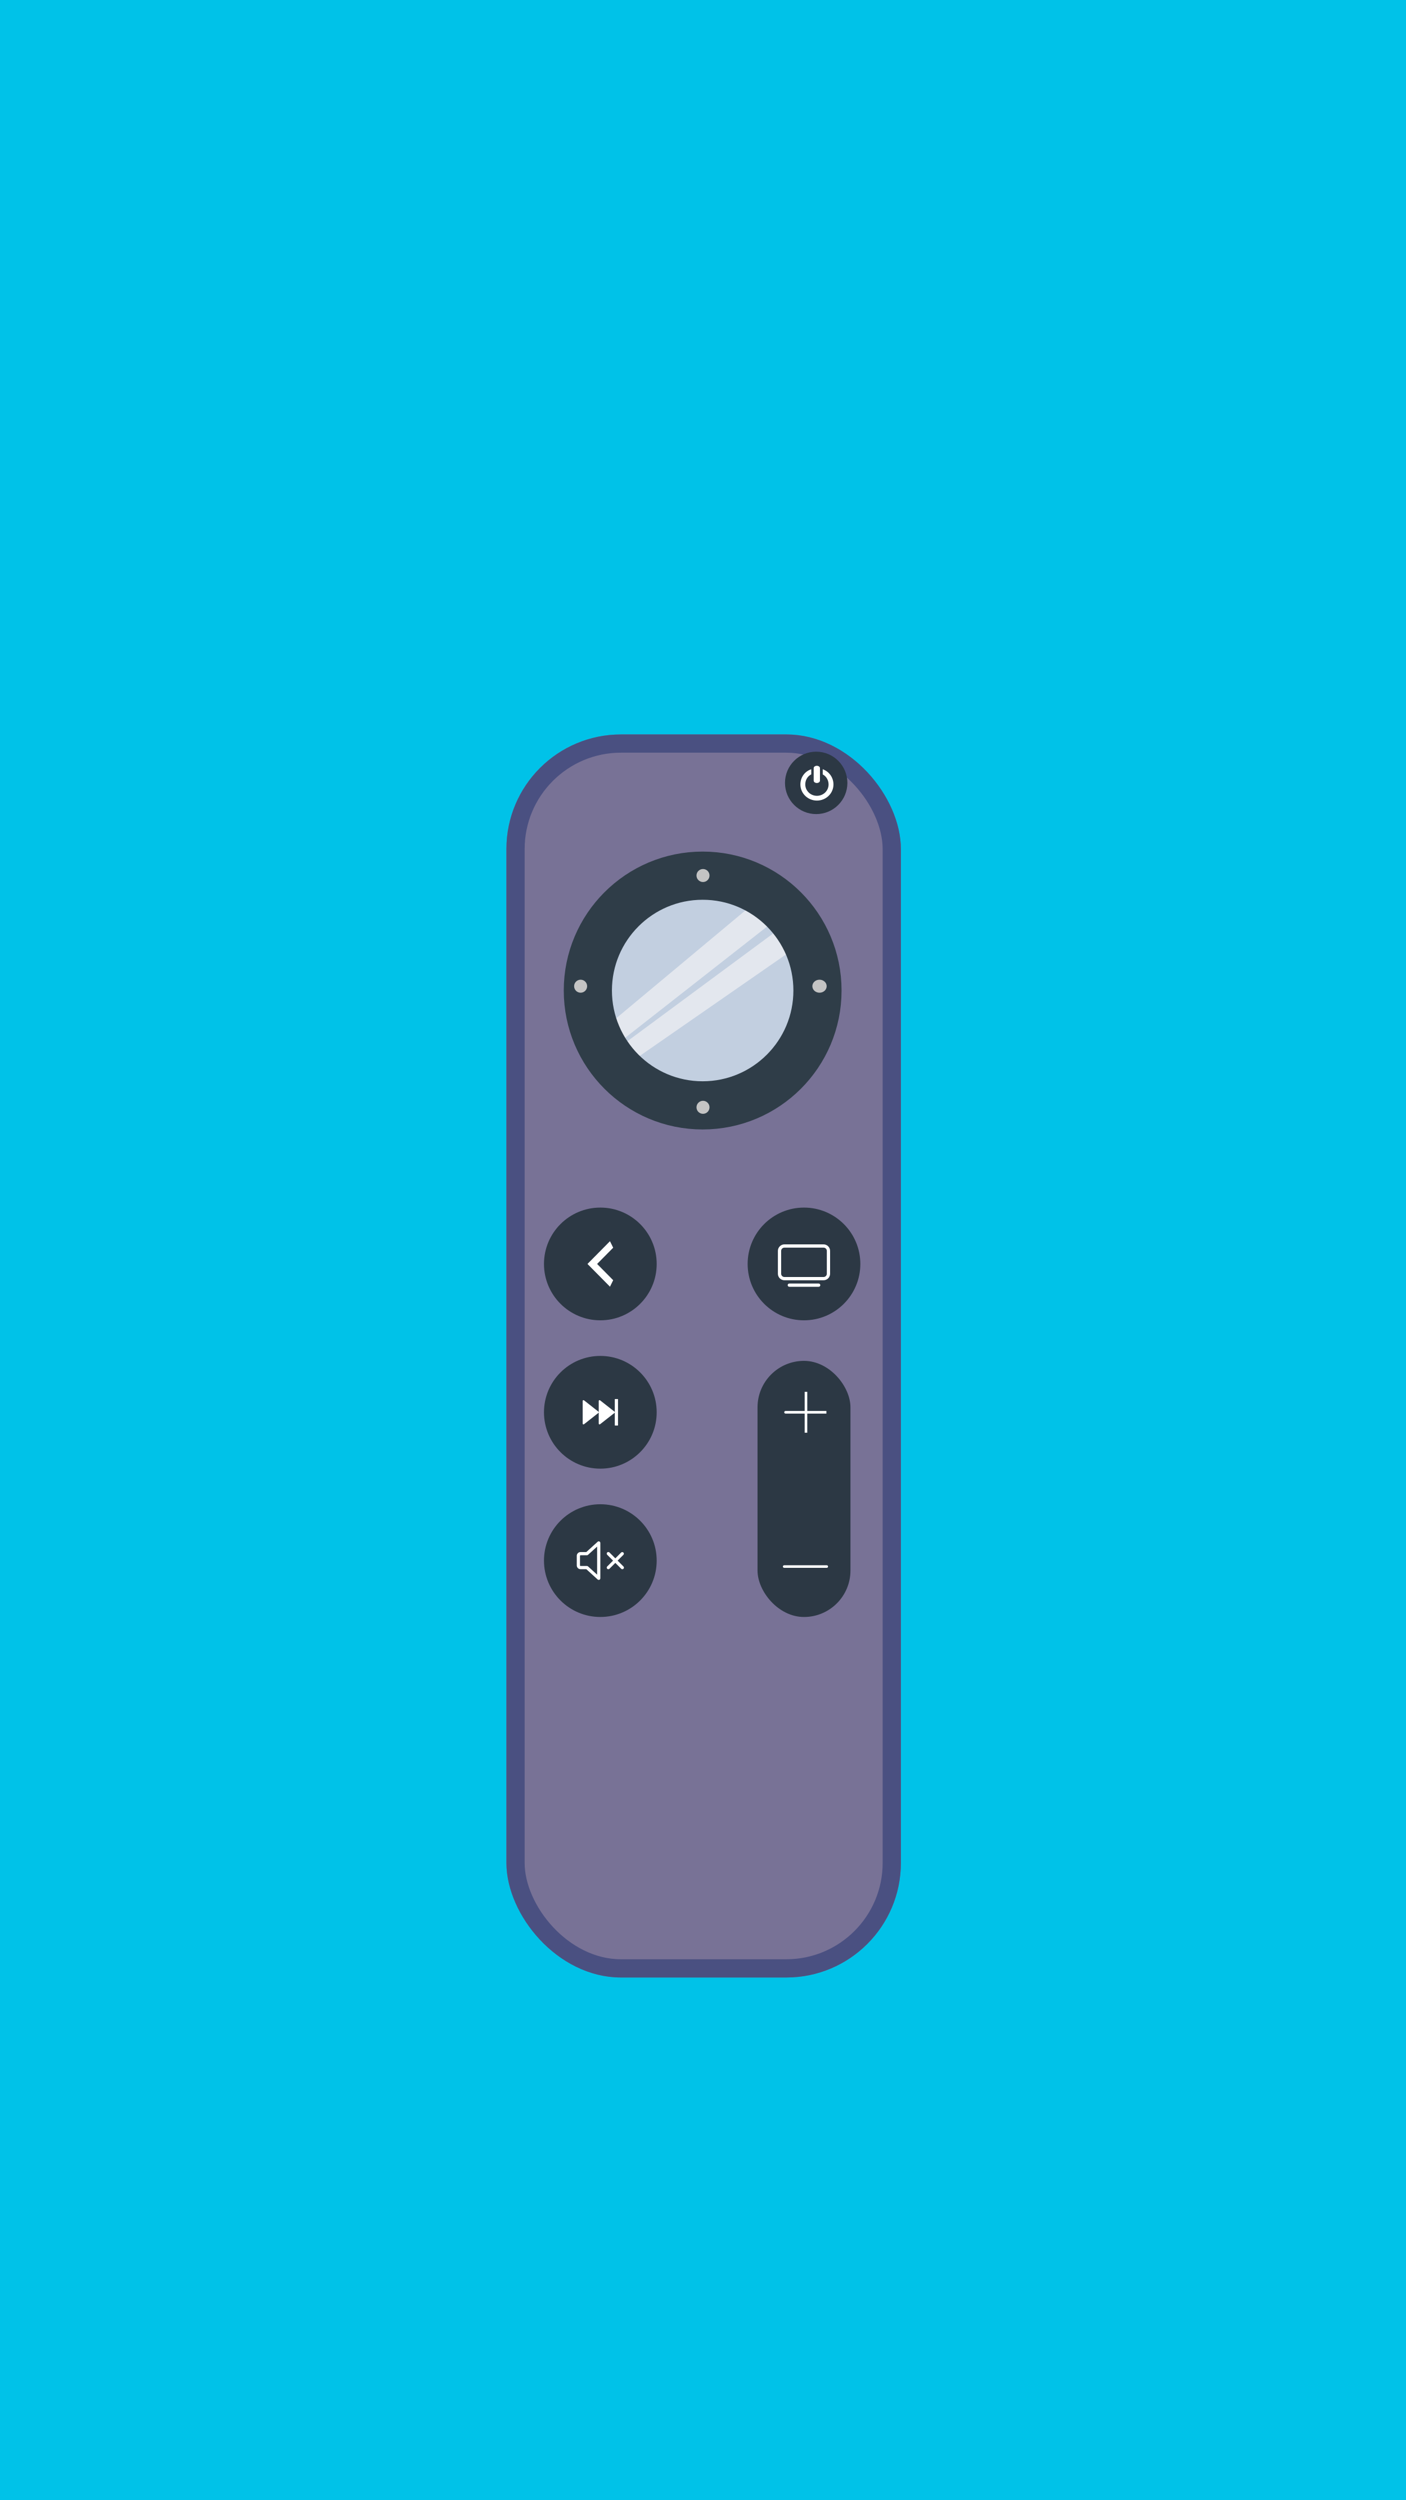 <svg width="1080" height="1920" viewBox="0 0 1080 1920" fill="none" xmlns="http://www.w3.org/2000/svg">
<rect width="1080" height="1920" fill="#00C2E8"/>
<g filter="url(#filter0_di)">
<rect x="389" y="537" width="303" height="954.564" rx="88" fill="#787296"/>
<rect x="396" y="544" width="289" height="940.564" rx="81" stroke="#4A5081" stroke-width="14"/>
</g>
<circle cx="539.362" cy="760.263" r="78.218" fill="#C2CFE0"/>
<path d="M598.702 704.112L466.772 807.476L462.733 800.254L460.041 793.032L581.201 691.925L598.702 704.112Z" fill="#E3E7EE"/>
<path d="M617.532 723.39L483.973 816.035L479.885 809.562L477.159 803.089L599.815 712.467L617.532 723.39Z" fill="#E3E7EE"/>
<circle cx="539.74" cy="667.237" r="3.417" fill="#C4C4C4"/>
<circle cx="539.74" cy="853.29" r="3.417" fill="#C4C4C4"/>
<circle cx="633.146" cy="760.642" r="3.417" fill="#C4C4C4"/>
<circle cx="445.577" cy="760.642" r="3.417" fill="#C4C4C4"/>
<circle cx="539.741" cy="760.643" r="88.195" stroke="#2F3D48" stroke-width="37"/>
<circle cx="461.14" cy="970.616" r="43.286" fill="#2C3844"/>
<path d="M471.01 958.141L458.67 970.617L471.01 983.093L468.542 988.083L451.265 970.617L468.542 953.151L471.01 958.141Z" fill="white"/>
<circle cx="617.576" cy="970.617" r="43.286" fill="#2C3844"/>
<path d="M597.528 960.592C597.528 959.263 598.056 957.988 598.996 957.048C599.936 956.108 601.21 955.58 602.54 955.58H632.612C633.941 955.58 635.216 956.108 636.156 957.048C637.096 957.988 637.624 959.263 637.624 960.592V978.134C637.624 979.463 637.096 980.738 636.156 981.678C635.216 982.618 633.941 983.146 632.612 983.146H602.54C601.21 983.146 599.936 982.618 598.996 981.678C598.056 980.738 597.528 979.463 597.528 978.134V960.592ZM602.54 958.086C601.875 958.086 601.238 958.35 600.768 958.82C600.298 959.29 600.034 959.927 600.034 960.592V978.134C600.034 978.799 600.298 979.436 600.768 979.906C601.238 980.376 601.875 980.64 602.54 980.64H632.612C633.276 980.64 633.914 980.376 634.384 979.906C634.854 979.436 635.118 978.799 635.118 978.134V960.592C635.118 959.927 634.854 959.29 634.384 958.82C633.914 958.35 633.276 958.086 632.612 958.086H602.54Z" fill="white"/>
<path d="M605.046 986.905C605.046 986.573 605.178 986.254 605.413 986.019C605.648 985.784 605.966 985.652 606.299 985.652H628.853C629.185 985.652 629.504 985.784 629.739 986.019C629.974 986.254 630.106 986.573 630.106 986.905C630.106 987.237 629.974 987.556 629.739 987.791C629.504 988.026 629.185 988.158 628.853 988.158H606.299C605.966 988.158 605.648 988.026 605.413 987.791C605.178 987.556 605.046 987.237 605.046 986.905Z" fill="white"/>
<circle cx="461.138" cy="1084.53" r="43.286" fill="#2C3844"/>
<path d="M472.007 1084.04L460.924 1075.33C460.512 1075.01 459.906 1075.3 459.906 1075.82V1093.23C459.906 1093.75 460.512 1094.05 460.924 1093.72L472.007 1085.02C472.082 1084.96 472.142 1084.88 472.183 1084.8C472.224 1084.71 472.246 1084.62 472.246 1084.53C472.246 1084.43 472.224 1084.34 472.183 1084.25C472.142 1084.17 472.082 1084.09 472.007 1084.04ZM459.667 1084.04L448.584 1075.33C448.171 1075.01 447.566 1075.3 447.566 1075.82V1093.23C447.566 1093.75 448.171 1094.04 448.584 1093.72L459.667 1085.01C459.825 1084.89 459.906 1084.7 459.906 1084.52C459.906 1084.35 459.825 1084.16 459.667 1084.04ZM474.468 1074.35H472.493C472.358 1074.35 472.246 1074.45 472.246 1074.58V1094.48C472.246 1094.6 472.358 1094.71 472.493 1094.71H474.468C474.603 1094.71 474.714 1094.6 474.714 1094.48V1074.58C474.714 1074.45 474.603 1074.35 474.468 1074.35Z" fill="white"/>
<circle cx="461.138" cy="1198.43" r="43.286" fill="#2C3844"/>
<path fill-rule="evenodd" clip-rule="evenodd" d="M461.14 1184.86C461.14 1184.62 461.071 1184.39 460.94 1184.19C460.81 1183.99 460.624 1183.83 460.405 1183.73C460.186 1183.63 459.944 1183.6 459.708 1183.64C459.472 1183.68 459.252 1183.79 459.075 1183.95L450.379 1191.85H445.92C445.156 1191.85 444.424 1192.16 443.884 1192.7C443.344 1193.24 443.041 1193.97 443.041 1194.73V1202.14C443.041 1203.73 444.331 1205.02 445.92 1205.02H450.379L459.075 1212.92C459.252 1213.08 459.472 1213.19 459.708 1213.23C459.944 1213.27 460.186 1213.24 460.405 1213.14C460.624 1213.04 460.81 1212.88 460.94 1212.68C461.071 1212.48 461.14 1212.25 461.14 1212.01V1184.86ZM451.687 1194L458.672 1187.65V1209.22L451.687 1202.87C451.46 1202.66 451.164 1202.55 450.856 1202.55H445.92C445.811 1202.55 445.706 1202.51 445.629 1202.43C445.552 1202.35 445.509 1202.25 445.509 1202.14V1194.73C445.509 1194.62 445.552 1194.52 445.629 1194.44C445.706 1194.37 445.811 1194.32 445.92 1194.32H450.856C451.164 1194.32 451.46 1194.21 451.687 1194Z" fill="white"/>
<path d="M468.181 1192.21C468.068 1192.09 467.932 1192 467.78 1191.93C467.629 1191.86 467.465 1191.82 467.3 1191.82C467.134 1191.82 466.969 1191.85 466.816 1191.91C466.662 1191.97 466.523 1192.07 466.405 1192.18C466.288 1192.3 466.196 1192.44 466.134 1192.59C466.072 1192.75 466.041 1192.91 466.044 1193.08C466.047 1193.24 466.083 1193.41 466.151 1193.56C466.218 1193.71 466.315 1193.85 466.437 1193.96L470.912 1198.43L466.437 1202.91C466.315 1203.02 466.218 1203.16 466.151 1203.31C466.083 1203.46 466.047 1203.62 466.044 1203.79C466.041 1203.96 466.072 1204.12 466.134 1204.27C466.196 1204.43 466.288 1204.57 466.405 1204.68C466.523 1204.8 466.662 1204.89 466.816 1204.96C466.969 1205.02 467.134 1205.05 467.3 1205.05C467.465 1205.04 467.629 1205.01 467.78 1204.94C467.932 1204.87 468.068 1204.77 468.181 1204.65L472.656 1200.18L477.132 1204.65C477.245 1204.77 477.381 1204.87 477.532 1204.94C477.684 1205.01 477.847 1205.04 478.013 1205.05C478.178 1205.05 478.343 1205.02 478.497 1204.96C478.65 1204.89 478.79 1204.8 478.907 1204.68C479.024 1204.57 479.117 1204.43 479.179 1204.27C479.241 1204.12 479.271 1203.96 479.268 1203.79C479.265 1203.62 479.229 1203.46 479.162 1203.31C479.094 1203.16 478.997 1203.02 478.876 1202.91L474.4 1198.43L478.876 1193.96C479.094 1193.72 479.212 1193.42 479.207 1193.1C479.201 1192.78 479.072 1192.47 478.845 1192.24C478.619 1192.02 478.314 1191.89 477.995 1191.88C477.675 1191.88 477.365 1192 477.132 1192.21L472.656 1196.69L468.181 1192.21Z" fill="white"/>
<rect x="581.885" y="1045.04" width="71.383" height="196.684" rx="35.692" fill="#2C3844"/>
<path d="M619.095 1084.52H603.401M619.095 1100.22V1084.52V1100.22ZM619.095 1084.52V1068.83V1084.52ZM619.095 1084.52H634.789H619.095Z" stroke="white" stroke-width="2" stroke-linecap="round"/>
<path d="M635.042 1202.99H602.388" stroke="white" stroke-width="2" stroke-linecap="round"/>
<circle cx="626.946" cy="601.194" r="23.966" fill="#2C3844"/>
<g clip-path="url(#clip0)">
<path fill-rule="evenodd" clip-rule="evenodd" d="M631.975 590.718V594.682C634.715 596.179 636.465 599.11 636.465 602.407C636.465 607.224 632.456 611.13 627.512 611.13C622.572 611.13 618.563 607.225 618.563 602.407C618.563 599.004 620.29 596.081 623.162 594.643V590.715C618.152 592.36 614.812 596.947 614.812 602.407C614.812 609.245 620.499 614.785 627.511 614.785C634.523 614.785 640.213 609.245 640.213 602.407C640.214 597.046 636.847 592.448 631.975 590.718Z" fill="white"/>
<path fill-rule="evenodd" clip-rule="evenodd" d="M627.429 601.283C628.756 601.283 629.838 600.473 629.838 599.469V589.879C629.838 588.877 628.756 588.065 627.429 588.065C626.1 588.065 625.02 588.877 625.02 589.879V599.469C625.02 600.473 626.1 601.283 627.429 601.283Z" fill="white"/>
</g>
<circle cx="540" cy="672.33" r="5" fill="#C4C4C4"/>
<circle cx="540" cy="850.33" r="5" fill="#C4C4C4"/>
<ellipse cx="629.5" cy="757.33" rx="5.5" ry="5" fill="#C4C4C4"/>
<circle cx="446" cy="757.33" r="5" fill="#C4C4C4"/>
<defs>
<filter id="filter0_di" x="385" y="537" width="311" height="981.564" filterUnits="userSpaceOnUse" color-interpolation-filters="sRGB">
<feFlood flood-opacity="0" result="BackgroundImageFix"/>
<feColorMatrix in="SourceAlpha" type="matrix" values="0 0 0 0 0 0 0 0 0 0 0 0 0 0 0 0 0 0 127 0" result="hardAlpha"/>
<feOffset dy="23"/>
<feGaussianBlur stdDeviation="2"/>
<feComposite in2="hardAlpha" operator="out"/>
<feColorMatrix type="matrix" values="0 0 0 0 0 0 0 0 0 0 0 0 0 0 0 0 0 0 0.25 0"/>
<feBlend mode="normal" in2="BackgroundImageFix" result="effect1_dropShadow"/>
<feBlend mode="normal" in="SourceGraphic" in2="effect1_dropShadow" result="shape"/>
<feColorMatrix in="SourceAlpha" type="matrix" values="0 0 0 0 0 0 0 0 0 0 0 0 0 0 0 0 0 0 127 0" result="hardAlpha"/>
<feOffset dy="4"/>
<feGaussianBlur stdDeviation="2"/>
<feComposite in2="hardAlpha" operator="arithmetic" k2="-1" k3="1"/>
<feColorMatrix type="matrix" values="0 0 0 0 0 0 0 0 0 0 0 0 0 0 0 0 0 0 0.25 0"/>
<feBlend mode="normal" in2="shape" result="effect2_innerShadow"/>
</filter>
<clipPath id="clip0">
<rect width="29" height="27" fill="white" transform="translate(612.999 587.999)"/>
</clipPath>
</defs>
</svg>
